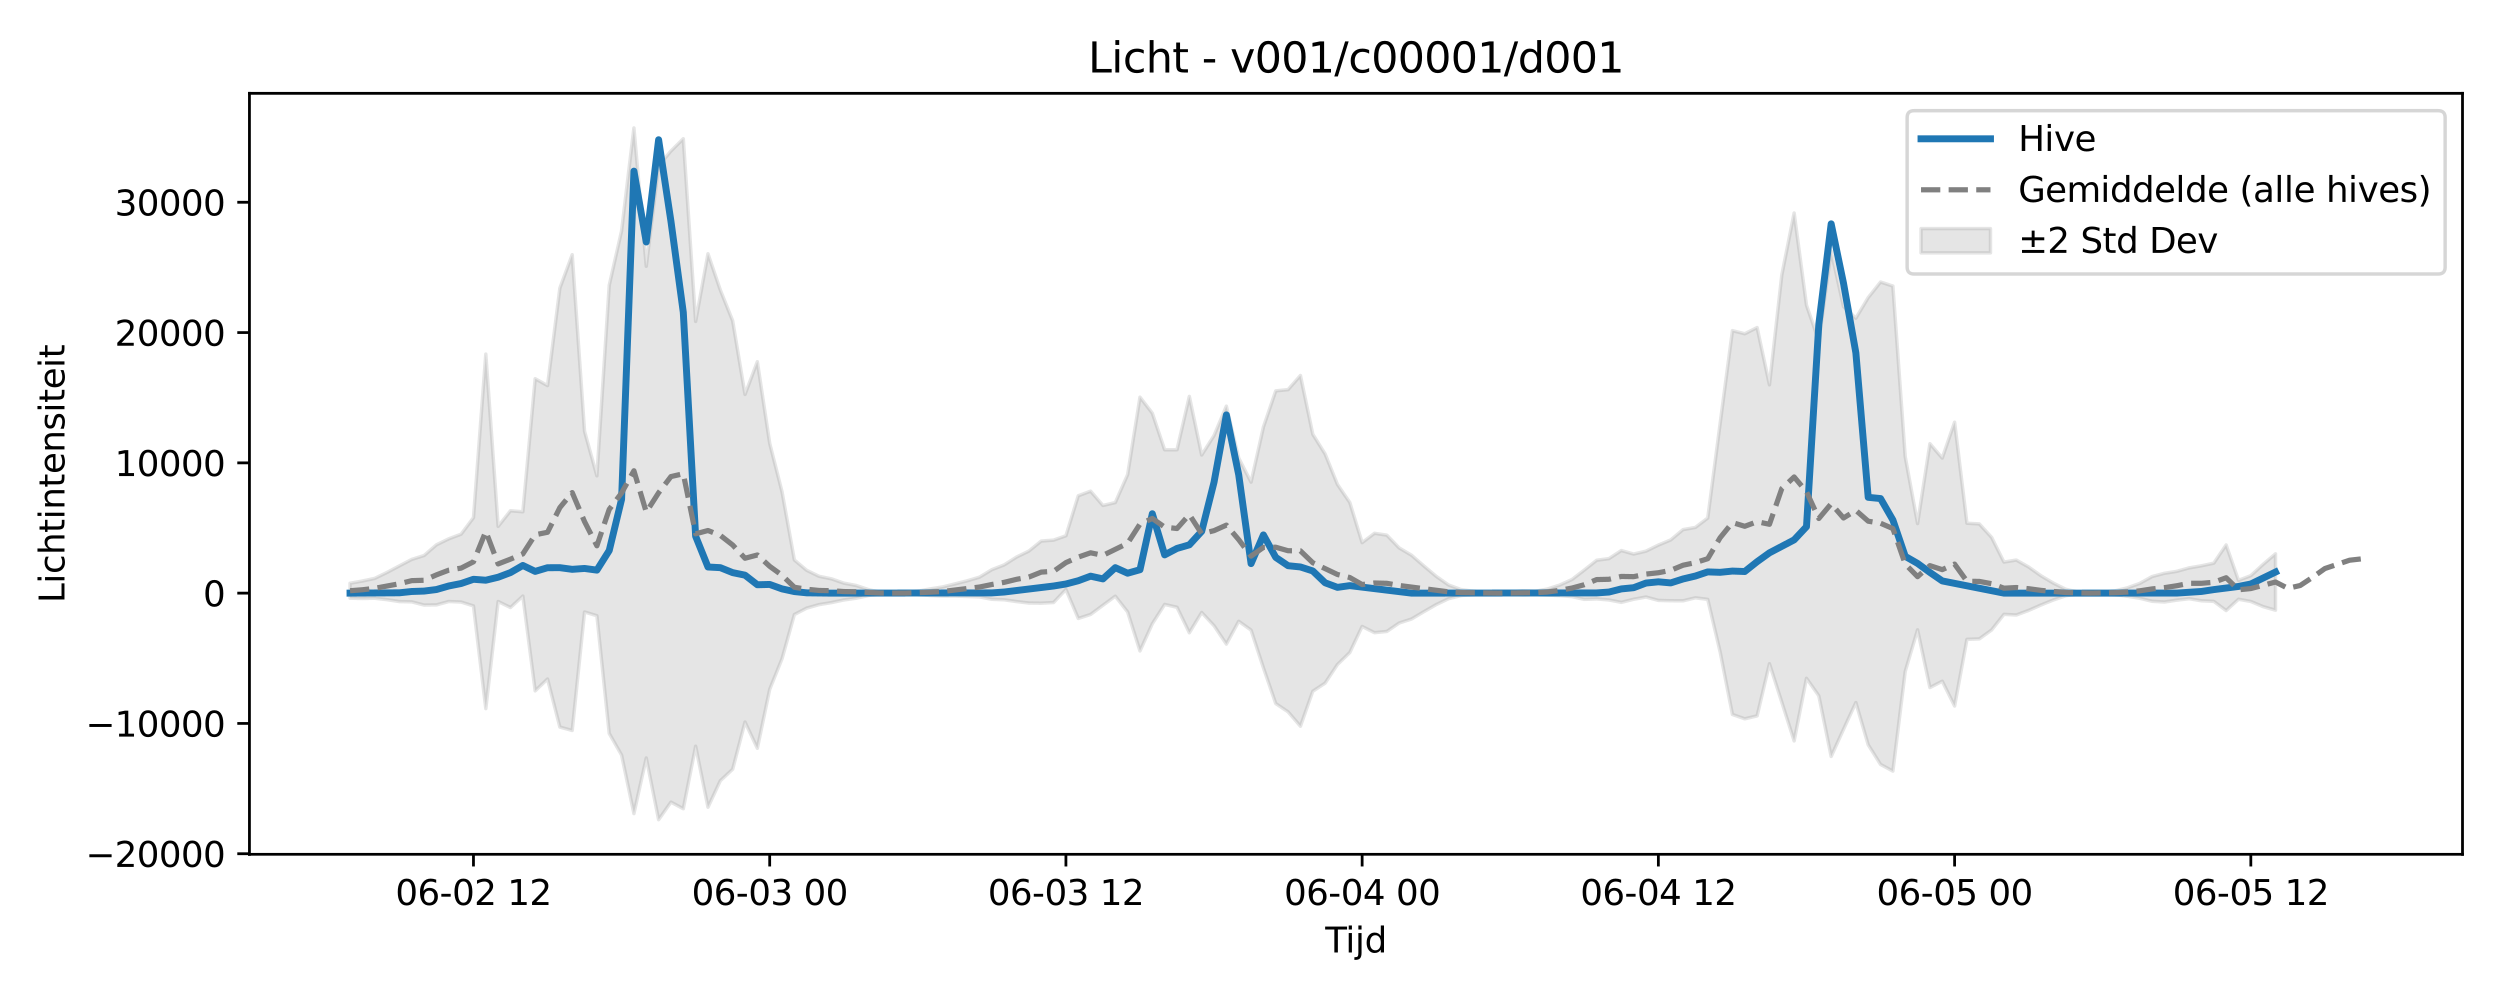<?xml version="1.0" encoding="utf-8" standalone="no"?>
<!DOCTYPE svg PUBLIC "-//W3C//DTD SVG 1.1//EN"
  "http://www.w3.org/Graphics/SVG/1.1/DTD/svg11.dtd">
<svg xmlns:xlink="http://www.w3.org/1999/xlink" width="720pt" height="288pt" viewBox="0 0 720 288" xmlns="http://www.w3.org/2000/svg" version="1.1">
 <defs>
  <style type="text/css">*{stroke-linejoin: round; stroke-linecap: butt}</style>
 </defs>
 <g id="figure_1">
  <g id="patch_1">
   <path d="M 0 288 
L 720 288 
L 720 0 
L 0 0 
z
" style="fill: #ffffff"/>
  </g>
  <g id="axes_1">
   <g id="patch_2">
    <path d="M 71.84 246.04 
L 709.2 246.04 
L 709.2 26.88 
L 71.84 26.88 
z
" style="fill: #ffffff"/>
   </g>
   <g id="FillBetweenPolyCollection_1">
    <defs>
     <path id="mcb99c2d235" d="M 100.811 -120.028 
L 100.811 -115.718 
L 104.366 -115.632 
L 107.92 -115.706 
L 111.475 -115.296 
L 115.03 -114.743 
L 118.584 -114.662 
L 122.139 -113.744 
L 125.694 -113.79 
L 129.249 -114.767 
L 132.803 -114.609 
L 136.358 -113.494 
L 139.913 -83.909 
L 143.467 -114.769 
L 147.022 -113.027 
L 150.577 -116.335 
L 154.132 -89.032 
L 157.686 -92.454 
L 161.241 -78.601 
L 164.796 -77.619 
L 168.35 -111.748 
L 171.905 -110.667 
L 175.46 -76.762 
L 179.015 -70.55 
L 182.569 -53.676 
L 186.124 -69.714 
L 189.679 -51.922 
L 193.233 -56.99 
L 196.788 -55.078 
L 200.343 -73.093 
L 203.898 -55.512 
L 207.452 -63.145 
L 211.007 -66.466 
L 214.562 -80.051 
L 218.116 -72.497 
L 221.671 -89.466 
L 225.226 -98.288 
L 228.781 -111.013 
L 232.335 -112.862 
L 235.89 -113.867 
L 239.445 -114.45 
L 242.999 -115.207 
L 246.554 -115.715 
L 250.109 -116.474 
L 253.664 -117.042 
L 257.218 -117.163 
L 260.773 -117.105 
L 264.328 -116.818 
L 267.882 -116.49 
L 271.437 -116.327 
L 274.992 -116.335 
L 278.547 -116.211 
L 282.101 -116.088 
L 285.656 -115.4 
L 289.211 -115.257 
L 292.765 -114.748 
L 296.32 -114.319 
L 299.875 -114.281 
L 303.43 -114.474 
L 306.984 -118.237 
L 310.539 -109.886 
L 314.094 -111.037 
L 317.648 -113.679 
L 321.203 -116.298 
L 324.758 -111.75 
L 328.313 -100.527 
L 331.867 -108.36 
L 335.422 -113.921 
L 338.977 -113.104 
L 342.531 -105.76 
L 346.086 -111.607 
L 349.641 -107.795 
L 353.196 -102.504 
L 356.75 -109.07 
L 360.305 -106.534 
L 363.86 -95.682 
L 367.414 -85.376 
L 370.969 -82.984 
L 374.524 -78.845 
L 378.079 -88.91 
L 381.633 -91.259 
L 385.188 -96.615 
L 388.743 -100.073 
L 392.297 -107.582 
L 395.852 -105.783 
L 399.407 -106.138 
L 402.961 -108.569 
L 406.516 -109.725 
L 410.071 -111.83 
L 413.626 -113.874 
L 417.18 -115.571 
L 420.735 -116.465 
L 424.29 -116.805 
L 427.844 -117.115 
L 431.399 -117.161 
L 434.954 -117.074 
L 438.509 -116.767 
L 442.063 -116.905 
L 445.618 -116.623 
L 449.173 -116.463 
L 452.727 -116.177 
L 456.282 -115.379 
L 459.837 -115.512 
L 463.392 -115.205 
L 466.946 -114.518 
L 470.501 -115.41 
L 474.056 -116.057 
L 477.61 -115.081 
L 481.165 -114.985 
L 484.72 -114.963 
L 488.275 -115.829 
L 491.829 -115.377 
L 495.384 -100.327 
L 498.939 -82.23 
L 502.493 -80.98 
L 506.048 -81.825 
L 509.603 -96.85 
L 513.158 -85.774 
L 516.712 -74.615 
L 520.267 -92.652 
L 523.822 -87.605 
L 527.376 -70.134 
L 530.931 -77.954 
L 534.486 -85.665 
L 538.041 -73.503 
L 541.595 -67.842 
L 545.15 -65.921 
L 548.705 -94.642 
L 552.259 -106.621 
L 555.814 -89.974 
L 559.369 -91.808 
L 562.924 -84.665 
L 566.478 -103.871 
L 570.033 -103.995 
L 573.588 -106.563 
L 577.142 -111.069 
L 580.697 -110.878 
L 584.252 -112.201 
L 587.807 -113.764 
L 591.361 -115.203 
L 594.916 -116.409 
L 598.471 -116.976 
L 602.025 -117.151 
L 605.58 -117.071 
L 609.135 -116.77 
L 612.69 -116.274 
L 616.244 -115.706 
L 619.799 -114.829 
L 623.354 -114.622 
L 626.908 -115.156 
L 630.463 -115.571 
L 634.018 -114.973 
L 637.573 -114.806 
L 641.127 -112.155 
L 644.682 -115.418 
L 648.237 -114.773 
L 651.791 -113.29 
L 655.346 -112.258 
L 655.346 -128.502 
L 655.346 -128.502 
L 651.791 -125.479 
L 648.237 -122.211 
L 644.682 -120.857 
L 641.127 -131.063 
L 637.573 -125.812 
L 634.018 -125.049 
L 630.463 -124.448 
L 626.908 -123.456 
L 623.354 -122.889 
L 619.799 -121.953 
L 616.244 -119.979 
L 612.69 -118.708 
L 609.135 -117.842 
L 605.58 -117.336 
L 602.025 -117.221 
L 598.471 -117.469 
L 594.916 -118.3 
L 591.361 -120.069 
L 587.807 -122.179 
L 584.252 -124.703 
L 580.697 -126.704 
L 577.142 -126.13 
L 573.588 -133.233 
L 570.033 -137.119 
L 566.478 -137.308 
L 562.924 -166.411 
L 559.369 -156.079 
L 555.814 -160.22 
L 552.259 -137.216 
L 548.705 -156.473 
L 545.15 -205.616 
L 541.595 -206.775 
L 538.041 -202.292 
L 534.486 -196.359 
L 530.931 -199.687 
L 527.376 -215.705 
L 523.822 -189.741 
L 520.267 -200.106 
L 516.712 -226.659 
L 513.158 -208.8 
L 509.603 -177.165 
L 506.048 -193.667 
L 502.493 -191.878 
L 498.939 -192.775 
L 495.384 -165.908 
L 491.829 -138.811 
L 488.275 -136.105 
L 484.72 -135.473 
L 481.165 -132.502 
L 477.61 -131.019 
L 474.056 -129.277 
L 470.501 -128.434 
L 466.946 -129.452 
L 463.392 -127.124 
L 459.837 -126.65 
L 456.282 -123.829 
L 452.727 -121.099 
L 449.173 -119.496 
L 445.618 -118.355 
L 442.063 -117.7 
L 438.509 -117.825 
L 434.954 -117.336 
L 431.399 -117.202 
L 427.844 -117.266 
L 424.29 -117.72 
L 420.735 -118.218 
L 417.18 -119.528 
L 413.626 -122.017 
L 410.071 -125.013 
L 406.516 -128.1 
L 402.961 -130.198 
L 399.407 -133.877 
L 395.852 -134.414 
L 392.297 -131.716 
L 388.743 -143.279 
L 385.188 -148.481 
L 381.633 -157.255 
L 378.079 -162.953 
L 374.524 -179.86 
L 370.969 -175.789 
L 367.414 -175.428 
L 363.86 -165.001 
L 360.305 -149.139 
L 356.75 -156.084 
L 353.196 -171.027 
L 349.641 -162.557 
L 346.086 -156.951 
L 342.531 -173.842 
L 338.977 -158.469 
L 335.422 -158.448 
L 331.867 -169.01 
L 328.313 -173.617 
L 324.758 -151.319 
L 321.203 -143.264 
L 317.648 -142.425 
L 314.094 -146.547 
L 310.539 -145.221 
L 306.984 -133.698 
L 303.43 -132.447 
L 299.875 -132.18 
L 296.32 -129.299 
L 292.765 -127.566 
L 289.211 -125.317 
L 285.656 -123.938 
L 282.101 -121.782 
L 278.547 -120.725 
L 274.992 -119.825 
L 271.437 -118.956 
L 267.882 -118.391 
L 264.328 -117.731 
L 260.773 -117.281 
L 257.218 -117.197 
L 253.664 -117.373 
L 250.109 -118.205 
L 246.554 -119.386 
L 242.999 -120.063 
L 239.445 -121.301 
L 235.89 -122.028 
L 232.335 -123.747 
L 228.781 -126.723 
L 225.226 -146.358 
L 221.671 -160.338 
L 218.116 -183.832 
L 214.562 -174.4 
L 211.007 -195.613 
L 207.452 -204.48 
L 203.898 -214.916 
L 200.343 -195.42 
L 196.788 -248.044 
L 193.233 -244.509 
L 189.679 -240.238 
L 186.124 -211.309 
L 182.569 -251.158 
L 179.015 -221.505 
L 175.46 -205.843 
L 171.905 -150.961 
L 168.35 -163.799 
L 164.796 -214.655 
L 161.241 -205.022 
L 157.686 -176.954 
L 154.132 -178.935 
L 150.577 -140.609 
L 147.022 -140.908 
L 143.467 -136.405 
L 139.913 -186.025 
L 136.358 -138.908 
L 132.803 -134.164 
L 129.249 -132.825 
L 125.694 -131.094 
L 122.139 -128.018 
L 118.584 -126.888 
L 115.03 -125.036 
L 111.475 -123.146 
L 107.92 -121.424 
L 104.366 -120.665 
L 100.811 -120.028 
z
" style="stroke: #808080; stroke-opacity: 0.2"/>
    </defs>
    <g clip-path="url(#p11e1d7ed07)">
     <use xlink:href="#mcb99c2d235" x="0" y="288" style="fill: #808080; fill-opacity: 0.2; stroke: #808080; stroke-opacity: 0.2"/>
    </g>
   </g>
   <g id="matplotlib.axis_1">
    <g id="xtick_1">
     <g id="line2d_1">
      <defs>
       <path id="mf65d9c5425" d="M 0 0 
L 0 3.5 
" style="stroke: #000000; stroke-width: 0.8"/>
      </defs>
      <g>
       <use xlink:href="#mf65d9c5425" x="136.358" y="246.04" style="stroke: #000000; stroke-width: 0.8"/>
      </g>
     </g>
     <g id="text_1">
      <!-- 06-02 12 -->
      <g transform="translate(113.878 260.638) scale(0.1 -0.1)">
       <defs>
        <path id="DejaVuSans-30" d="M 2034 4250 
Q 1547 4250 1301 3770 
Q 1056 3291 1056 2328 
Q 1056 1369 1301 889 
Q 1547 409 2034 409 
Q 2525 409 2770 889 
Q 3016 1369 3016 2328 
Q 3016 3291 2770 3770 
Q 2525 4250 2034 4250 
z
M 2034 4750 
Q 2819 4750 3233 4129 
Q 3647 3509 3647 2328 
Q 3647 1150 3233 529 
Q 2819 -91 2034 -91 
Q 1250 -91 836 529 
Q 422 1150 422 2328 
Q 422 3509 836 4129 
Q 1250 4750 2034 4750 
z
" transform="scale(0.016)"/>
        <path id="DejaVuSans-36" d="M 2113 2584 
Q 1688 2584 1439 2293 
Q 1191 2003 1191 1497 
Q 1191 994 1439 701 
Q 1688 409 2113 409 
Q 2538 409 2786 701 
Q 3034 994 3034 1497 
Q 3034 2003 2786 2293 
Q 2538 2584 2113 2584 
z
M 3366 4563 
L 3366 3988 
Q 3128 4100 2886 4159 
Q 2644 4219 2406 4219 
Q 1781 4219 1451 3797 
Q 1122 3375 1075 2522 
Q 1259 2794 1537 2939 
Q 1816 3084 2150 3084 
Q 2853 3084 3261 2657 
Q 3669 2231 3669 1497 
Q 3669 778 3244 343 
Q 2819 -91 2113 -91 
Q 1303 -91 875 529 
Q 447 1150 447 2328 
Q 447 3434 972 4092 
Q 1497 4750 2381 4750 
Q 2619 4750 2861 4703 
Q 3103 4656 3366 4563 
z
" transform="scale(0.016)"/>
        <path id="DejaVuSans-2d" d="M 313 2009 
L 1997 2009 
L 1997 1497 
L 313 1497 
L 313 2009 
z
" transform="scale(0.016)"/>
        <path id="DejaVuSans-32" d="M 1228 531 
L 3431 531 
L 3431 0 
L 469 0 
L 469 531 
Q 828 903 1448 1529 
Q 2069 2156 2228 2338 
Q 2531 2678 2651 2914 
Q 2772 3150 2772 3378 
Q 2772 3750 2511 3984 
Q 2250 4219 1831 4219 
Q 1534 4219 1204 4116 
Q 875 4013 500 3803 
L 500 4441 
Q 881 4594 1212 4672 
Q 1544 4750 1819 4750 
Q 2544 4750 2975 4387 
Q 3406 4025 3406 3419 
Q 3406 3131 3298 2873 
Q 3191 2616 2906 2266 
Q 2828 2175 2409 1742 
Q 1991 1309 1228 531 
z
" transform="scale(0.016)"/>
        <path id="DejaVuSans-20" transform="scale(0.016)"/>
        <path id="DejaVuSans-31" d="M 794 531 
L 1825 531 
L 1825 4091 
L 703 3866 
L 703 4441 
L 1819 4666 
L 2450 4666 
L 2450 531 
L 3481 531 
L 3481 0 
L 794 0 
L 794 531 
z
" transform="scale(0.016)"/>
       </defs>
       <use xlink:href="#DejaVuSans-30"/>
       <use xlink:href="#DejaVuSans-36" transform="translate(63.623 0)"/>
       <use xlink:href="#DejaVuSans-2d" transform="translate(127.246 0)"/>
       <use xlink:href="#DejaVuSans-30" transform="translate(163.33 0)"/>
       <use xlink:href="#DejaVuSans-32" transform="translate(226.953 0)"/>
       <use xlink:href="#DejaVuSans-20" transform="translate(290.576 0)"/>
       <use xlink:href="#DejaVuSans-31" transform="translate(322.363 0)"/>
       <use xlink:href="#DejaVuSans-32" transform="translate(385.986 0)"/>
      </g>
     </g>
    </g>
    <g id="xtick_2">
     <g id="line2d_2">
      <g>
       <use xlink:href="#mf65d9c5425" x="221.671" y="246.04" style="stroke: #000000; stroke-width: 0.8"/>
      </g>
     </g>
     <g id="text_2">
      <!-- 06-03 00 -->
      <g transform="translate(199.191 260.638) scale(0.1 -0.1)">
       <defs>
        <path id="DejaVuSans-33" d="M 2597 2516 
Q 3050 2419 3304 2112 
Q 3559 1806 3559 1356 
Q 3559 666 3084 287 
Q 2609 -91 1734 -91 
Q 1441 -91 1130 -33 
Q 819 25 488 141 
L 488 750 
Q 750 597 1062 519 
Q 1375 441 1716 441 
Q 2309 441 2620 675 
Q 2931 909 2931 1356 
Q 2931 1769 2642 2001 
Q 2353 2234 1838 2234 
L 1294 2234 
L 1294 2753 
L 1863 2753 
Q 2328 2753 2575 2939 
Q 2822 3125 2822 3475 
Q 2822 3834 2567 4026 
Q 2313 4219 1838 4219 
Q 1578 4219 1281 4162 
Q 984 4106 628 3988 
L 628 4550 
Q 988 4650 1302 4700 
Q 1616 4750 1894 4750 
Q 2613 4750 3031 4423 
Q 3450 4097 3450 3541 
Q 3450 3153 3228 2886 
Q 3006 2619 2597 2516 
z
" transform="scale(0.016)"/>
       </defs>
       <use xlink:href="#DejaVuSans-30"/>
       <use xlink:href="#DejaVuSans-36" transform="translate(63.623 0)"/>
       <use xlink:href="#DejaVuSans-2d" transform="translate(127.246 0)"/>
       <use xlink:href="#DejaVuSans-30" transform="translate(163.33 0)"/>
       <use xlink:href="#DejaVuSans-33" transform="translate(226.953 0)"/>
       <use xlink:href="#DejaVuSans-20" transform="translate(290.576 0)"/>
       <use xlink:href="#DejaVuSans-30" transform="translate(322.363 0)"/>
       <use xlink:href="#DejaVuSans-30" transform="translate(385.986 0)"/>
      </g>
     </g>
    </g>
    <g id="xtick_3">
     <g id="line2d_3">
      <g>
       <use xlink:href="#mf65d9c5425" x="306.984" y="246.04" style="stroke: #000000; stroke-width: 0.8"/>
      </g>
     </g>
     <g id="text_3">
      <!-- 06-03 12 -->
      <g transform="translate(284.504 260.638) scale(0.1 -0.1)">
       <use xlink:href="#DejaVuSans-30"/>
       <use xlink:href="#DejaVuSans-36" transform="translate(63.623 0)"/>
       <use xlink:href="#DejaVuSans-2d" transform="translate(127.246 0)"/>
       <use xlink:href="#DejaVuSans-30" transform="translate(163.33 0)"/>
       <use xlink:href="#DejaVuSans-33" transform="translate(226.953 0)"/>
       <use xlink:href="#DejaVuSans-20" transform="translate(290.576 0)"/>
       <use xlink:href="#DejaVuSans-31" transform="translate(322.363 0)"/>
       <use xlink:href="#DejaVuSans-32" transform="translate(385.986 0)"/>
      </g>
     </g>
    </g>
    <g id="xtick_4">
     <g id="line2d_4">
      <g>
       <use xlink:href="#mf65d9c5425" x="392.297" y="246.04" style="stroke: #000000; stroke-width: 0.8"/>
      </g>
     </g>
     <g id="text_4">
      <!-- 06-04 00 -->
      <g transform="translate(369.817 260.638) scale(0.1 -0.1)">
       <defs>
        <path id="DejaVuSans-34" d="M 2419 4116 
L 825 1625 
L 2419 1625 
L 2419 4116 
z
M 2253 4666 
L 3047 4666 
L 3047 1625 
L 3713 1625 
L 3713 1100 
L 3047 1100 
L 3047 0 
L 2419 0 
L 2419 1100 
L 313 1100 
L 313 1709 
L 2253 4666 
z
" transform="scale(0.016)"/>
       </defs>
       <use xlink:href="#DejaVuSans-30"/>
       <use xlink:href="#DejaVuSans-36" transform="translate(63.623 0)"/>
       <use xlink:href="#DejaVuSans-2d" transform="translate(127.246 0)"/>
       <use xlink:href="#DejaVuSans-30" transform="translate(163.33 0)"/>
       <use xlink:href="#DejaVuSans-34" transform="translate(226.953 0)"/>
       <use xlink:href="#DejaVuSans-20" transform="translate(290.576 0)"/>
       <use xlink:href="#DejaVuSans-30" transform="translate(322.363 0)"/>
       <use xlink:href="#DejaVuSans-30" transform="translate(385.986 0)"/>
      </g>
     </g>
    </g>
    <g id="xtick_5">
     <g id="line2d_5">
      <g>
       <use xlink:href="#mf65d9c5425" x="477.61" y="246.04" style="stroke: #000000; stroke-width: 0.8"/>
      </g>
     </g>
     <g id="text_5">
      <!-- 06-04 12 -->
      <g transform="translate(455.13 260.638) scale(0.1 -0.1)">
       <use xlink:href="#DejaVuSans-30"/>
       <use xlink:href="#DejaVuSans-36" transform="translate(63.623 0)"/>
       <use xlink:href="#DejaVuSans-2d" transform="translate(127.246 0)"/>
       <use xlink:href="#DejaVuSans-30" transform="translate(163.33 0)"/>
       <use xlink:href="#DejaVuSans-34" transform="translate(226.953 0)"/>
       <use xlink:href="#DejaVuSans-20" transform="translate(290.576 0)"/>
       <use xlink:href="#DejaVuSans-31" transform="translate(322.363 0)"/>
       <use xlink:href="#DejaVuSans-32" transform="translate(385.986 0)"/>
      </g>
     </g>
    </g>
    <g id="xtick_6">
     <g id="line2d_6">
      <g>
       <use xlink:href="#mf65d9c5425" x="562.924" y="246.04" style="stroke: #000000; stroke-width: 0.8"/>
      </g>
     </g>
     <g id="text_6">
      <!-- 06-05 00 -->
      <g transform="translate(540.443 260.638) scale(0.1 -0.1)">
       <defs>
        <path id="DejaVuSans-35" d="M 691 4666 
L 3169 4666 
L 3169 4134 
L 1269 4134 
L 1269 2991 
Q 1406 3038 1543 3061 
Q 1681 3084 1819 3084 
Q 2600 3084 3056 2656 
Q 3513 2228 3513 1497 
Q 3513 744 3044 326 
Q 2575 -91 1722 -91 
Q 1428 -91 1123 -41 
Q 819 9 494 109 
L 494 744 
Q 775 591 1075 516 
Q 1375 441 1709 441 
Q 2250 441 2565 725 
Q 2881 1009 2881 1497 
Q 2881 1984 2565 2268 
Q 2250 2553 1709 2553 
Q 1456 2553 1204 2497 
Q 953 2441 691 2322 
L 691 4666 
z
" transform="scale(0.016)"/>
       </defs>
       <use xlink:href="#DejaVuSans-30"/>
       <use xlink:href="#DejaVuSans-36" transform="translate(63.623 0)"/>
       <use xlink:href="#DejaVuSans-2d" transform="translate(127.246 0)"/>
       <use xlink:href="#DejaVuSans-30" transform="translate(163.33 0)"/>
       <use xlink:href="#DejaVuSans-35" transform="translate(226.953 0)"/>
       <use xlink:href="#DejaVuSans-20" transform="translate(290.576 0)"/>
       <use xlink:href="#DejaVuSans-30" transform="translate(322.363 0)"/>
       <use xlink:href="#DejaVuSans-30" transform="translate(385.986 0)"/>
      </g>
     </g>
    </g>
    <g id="xtick_7">
     <g id="line2d_7">
      <g>
       <use xlink:href="#mf65d9c5425" x="648.237" y="246.04" style="stroke: #000000; stroke-width: 0.8"/>
      </g>
     </g>
     <g id="text_7">
      <!-- 06-05 12 -->
      <g transform="translate(625.756 260.638) scale(0.1 -0.1)">
       <use xlink:href="#DejaVuSans-30"/>
       <use xlink:href="#DejaVuSans-36" transform="translate(63.623 0)"/>
       <use xlink:href="#DejaVuSans-2d" transform="translate(127.246 0)"/>
       <use xlink:href="#DejaVuSans-30" transform="translate(163.33 0)"/>
       <use xlink:href="#DejaVuSans-35" transform="translate(226.953 0)"/>
       <use xlink:href="#DejaVuSans-20" transform="translate(290.576 0)"/>
       <use xlink:href="#DejaVuSans-31" transform="translate(322.363 0)"/>
       <use xlink:href="#DejaVuSans-32" transform="translate(385.986 0)"/>
      </g>
     </g>
    </g>
    <g id="text_8">
     <!-- Tijd -->
     <g transform="translate(381.67 274.317) scale(0.1 -0.1)">
      <defs>
       <path id="DejaVuSans-54" d="M -19 4666 
L 3928 4666 
L 3928 4134 
L 2272 4134 
L 2272 0 
L 1638 0 
L 1638 4134 
L -19 4134 
L -19 4666 
z
" transform="scale(0.016)"/>
       <path id="DejaVuSans-69" d="M 603 3500 
L 1178 3500 
L 1178 0 
L 603 0 
L 603 3500 
z
M 603 4863 
L 1178 4863 
L 1178 4134 
L 603 4134 
L 603 4863 
z
" transform="scale(0.016)"/>
       <path id="DejaVuSans-6a" d="M 603 3500 
L 1178 3500 
L 1178 -63 
Q 1178 -731 923 -1031 
Q 669 -1331 103 -1331 
L -116 -1331 
L -116 -844 
L 38 -844 
Q 366 -844 484 -692 
Q 603 -541 603 -63 
L 603 3500 
z
M 603 4863 
L 1178 4863 
L 1178 4134 
L 603 4134 
L 603 4863 
z
" transform="scale(0.016)"/>
       <path id="DejaVuSans-64" d="M 2906 2969 
L 2906 4863 
L 3481 4863 
L 3481 0 
L 2906 0 
L 2906 525 
Q 2725 213 2448 61 
Q 2172 -91 1784 -91 
Q 1150 -91 751 415 
Q 353 922 353 1747 
Q 353 2572 751 3078 
Q 1150 3584 1784 3584 
Q 2172 3584 2448 3432 
Q 2725 3281 2906 2969 
z
M 947 1747 
Q 947 1113 1208 752 
Q 1469 391 1925 391 
Q 2381 391 2643 752 
Q 2906 1113 2906 1747 
Q 2906 2381 2643 2742 
Q 2381 3103 1925 3103 
Q 1469 3103 1208 2742 
Q 947 2381 947 1747 
z
" transform="scale(0.016)"/>
      </defs>
      <use xlink:href="#DejaVuSans-54"/>
      <use xlink:href="#DejaVuSans-69" transform="translate(57.959 0)"/>
      <use xlink:href="#DejaVuSans-6a" transform="translate(85.742 0)"/>
      <use xlink:href="#DejaVuSans-64" transform="translate(113.525 0)"/>
     </g>
    </g>
   </g>
   <g id="matplotlib.axis_2">
    <g id="ytick_1">
     <g id="line2d_8">
      <defs>
       <path id="m6afc19d6fc" d="M 0 0 
L -3.5 0 
" style="stroke: #000000; stroke-width: 0.8"/>
      </defs>
      <g>
       <use xlink:href="#m6afc19d6fc" x="71.84" y="245.87" style="stroke: #000000; stroke-width: 0.8"/>
      </g>
     </g>
     <g id="text_9">
      <!-- −20000 -->
      <g transform="translate(24.648 249.669) scale(0.1 -0.1)">
       <defs>
        <path id="DejaVuSans-2212" d="M 678 2272 
L 4684 2272 
L 4684 1741 
L 678 1741 
L 678 2272 
z
" transform="scale(0.016)"/>
       </defs>
       <use xlink:href="#DejaVuSans-2212"/>
       <use xlink:href="#DejaVuSans-32" transform="translate(83.789 0)"/>
       <use xlink:href="#DejaVuSans-30" transform="translate(147.412 0)"/>
       <use xlink:href="#DejaVuSans-30" transform="translate(211.035 0)"/>
       <use xlink:href="#DejaVuSans-30" transform="translate(274.658 0)"/>
       <use xlink:href="#DejaVuSans-30" transform="translate(338.281 0)"/>
      </g>
     </g>
    </g>
    <g id="ytick_2">
     <g id="line2d_9">
      <g>
       <use xlink:href="#m6afc19d6fc" x="71.84" y="208.347" style="stroke: #000000; stroke-width: 0.8"/>
      </g>
     </g>
     <g id="text_10">
      <!-- −10000 -->
      <g transform="translate(24.648 212.146) scale(0.1 -0.1)">
       <use xlink:href="#DejaVuSans-2212"/>
       <use xlink:href="#DejaVuSans-31" transform="translate(83.789 0)"/>
       <use xlink:href="#DejaVuSans-30" transform="translate(147.412 0)"/>
       <use xlink:href="#DejaVuSans-30" transform="translate(211.035 0)"/>
       <use xlink:href="#DejaVuSans-30" transform="translate(274.658 0)"/>
       <use xlink:href="#DejaVuSans-30" transform="translate(338.281 0)"/>
      </g>
     </g>
    </g>
    <g id="ytick_3">
     <g id="line2d_10">
      <g>
       <use xlink:href="#m6afc19d6fc" x="71.84" y="170.824" style="stroke: #000000; stroke-width: 0.8"/>
      </g>
     </g>
     <g id="text_11">
      <!-- 0 -->
      <g transform="translate(58.477 174.623) scale(0.1 -0.1)">
       <use xlink:href="#DejaVuSans-30"/>
      </g>
     </g>
    </g>
    <g id="ytick_4">
     <g id="line2d_11">
      <g>
       <use xlink:href="#m6afc19d6fc" x="71.84" y="133.301" style="stroke: #000000; stroke-width: 0.8"/>
      </g>
     </g>
     <g id="text_12">
      <!-- 10000 -->
      <g transform="translate(33.028 137.1) scale(0.1 -0.1)">
       <use xlink:href="#DejaVuSans-31"/>
       <use xlink:href="#DejaVuSans-30" transform="translate(63.623 0)"/>
       <use xlink:href="#DejaVuSans-30" transform="translate(127.246 0)"/>
       <use xlink:href="#DejaVuSans-30" transform="translate(190.869 0)"/>
       <use xlink:href="#DejaVuSans-30" transform="translate(254.492 0)"/>
      </g>
     </g>
    </g>
    <g id="ytick_5">
     <g id="line2d_12">
      <g>
       <use xlink:href="#m6afc19d6fc" x="71.84" y="95.778" style="stroke: #000000; stroke-width: 0.8"/>
      </g>
     </g>
     <g id="text_13">
      <!-- 20000 -->
      <g transform="translate(33.028 99.577) scale(0.1 -0.1)">
       <use xlink:href="#DejaVuSans-32"/>
       <use xlink:href="#DejaVuSans-30" transform="translate(63.623 0)"/>
       <use xlink:href="#DejaVuSans-30" transform="translate(127.246 0)"/>
       <use xlink:href="#DejaVuSans-30" transform="translate(190.869 0)"/>
       <use xlink:href="#DejaVuSans-30" transform="translate(254.492 0)"/>
      </g>
     </g>
    </g>
    <g id="ytick_6">
     <g id="line2d_13">
      <g>
       <use xlink:href="#m6afc19d6fc" x="71.84" y="58.254" style="stroke: #000000; stroke-width: 0.8"/>
      </g>
     </g>
     <g id="text_14">
      <!-- 30000 -->
      <g transform="translate(33.028 62.054) scale(0.1 -0.1)">
       <use xlink:href="#DejaVuSans-33"/>
       <use xlink:href="#DejaVuSans-30" transform="translate(63.623 0)"/>
       <use xlink:href="#DejaVuSans-30" transform="translate(127.246 0)"/>
       <use xlink:href="#DejaVuSans-30" transform="translate(190.869 0)"/>
       <use xlink:href="#DejaVuSans-30" transform="translate(254.492 0)"/>
      </g>
     </g>
    </g>
    <g id="text_15">
     <!-- Lichtintensiteit -->
     <g transform="translate(18.568 173.656) rotate(-90) scale(0.1 -0.1)">
      <defs>
       <path id="DejaVuSans-4c" d="M 628 4666 
L 1259 4666 
L 1259 531 
L 3531 531 
L 3531 0 
L 628 0 
L 628 4666 
z
" transform="scale(0.016)"/>
       <path id="DejaVuSans-63" d="M 3122 3366 
L 3122 2828 
Q 2878 2963 2633 3030 
Q 2388 3097 2138 3097 
Q 1578 3097 1268 2742 
Q 959 2388 959 1747 
Q 959 1106 1268 751 
Q 1578 397 2138 397 
Q 2388 397 2633 464 
Q 2878 531 3122 666 
L 3122 134 
Q 2881 22 2623 -34 
Q 2366 -91 2075 -91 
Q 1284 -91 818 406 
Q 353 903 353 1747 
Q 353 2603 823 3093 
Q 1294 3584 2113 3584 
Q 2378 3584 2631 3529 
Q 2884 3475 3122 3366 
z
" transform="scale(0.016)"/>
       <path id="DejaVuSans-68" d="M 3513 2113 
L 3513 0 
L 2938 0 
L 2938 2094 
Q 2938 2591 2744 2837 
Q 2550 3084 2163 3084 
Q 1697 3084 1428 2787 
Q 1159 2491 1159 1978 
L 1159 0 
L 581 0 
L 581 4863 
L 1159 4863 
L 1159 2956 
Q 1366 3272 1645 3428 
Q 1925 3584 2291 3584 
Q 2894 3584 3203 3211 
Q 3513 2838 3513 2113 
z
" transform="scale(0.016)"/>
       <path id="DejaVuSans-74" d="M 1172 4494 
L 1172 3500 
L 2356 3500 
L 2356 3053 
L 1172 3053 
L 1172 1153 
Q 1172 725 1289 603 
Q 1406 481 1766 481 
L 2356 481 
L 2356 0 
L 1766 0 
Q 1100 0 847 248 
Q 594 497 594 1153 
L 594 3053 
L 172 3053 
L 172 3500 
L 594 3500 
L 594 4494 
L 1172 4494 
z
" transform="scale(0.016)"/>
       <path id="DejaVuSans-6e" d="M 3513 2113 
L 3513 0 
L 2938 0 
L 2938 2094 
Q 2938 2591 2744 2837 
Q 2550 3084 2163 3084 
Q 1697 3084 1428 2787 
Q 1159 2491 1159 1978 
L 1159 0 
L 581 0 
L 581 3500 
L 1159 3500 
L 1159 2956 
Q 1366 3272 1645 3428 
Q 1925 3584 2291 3584 
Q 2894 3584 3203 3211 
Q 3513 2838 3513 2113 
z
" transform="scale(0.016)"/>
       <path id="DejaVuSans-65" d="M 3597 1894 
L 3597 1613 
L 953 1613 
Q 991 1019 1311 708 
Q 1631 397 2203 397 
Q 2534 397 2845 478 
Q 3156 559 3463 722 
L 3463 178 
Q 3153 47 2828 -22 
Q 2503 -91 2169 -91 
Q 1331 -91 842 396 
Q 353 884 353 1716 
Q 353 2575 817 3079 
Q 1281 3584 2069 3584 
Q 2775 3584 3186 3129 
Q 3597 2675 3597 1894 
z
M 3022 2063 
Q 3016 2534 2758 2815 
Q 2500 3097 2075 3097 
Q 1594 3097 1305 2825 
Q 1016 2553 972 2059 
L 3022 2063 
z
" transform="scale(0.016)"/>
       <path id="DejaVuSans-73" d="M 2834 3397 
L 2834 2853 
Q 2591 2978 2328 3040 
Q 2066 3103 1784 3103 
Q 1356 3103 1142 2972 
Q 928 2841 928 2578 
Q 928 2378 1081 2264 
Q 1234 2150 1697 2047 
L 1894 2003 
Q 2506 1872 2764 1633 
Q 3022 1394 3022 966 
Q 3022 478 2636 193 
Q 2250 -91 1575 -91 
Q 1294 -91 989 -36 
Q 684 19 347 128 
L 347 722 
Q 666 556 975 473 
Q 1284 391 1588 391 
Q 1994 391 2212 530 
Q 2431 669 2431 922 
Q 2431 1156 2273 1281 
Q 2116 1406 1581 1522 
L 1381 1569 
Q 847 1681 609 1914 
Q 372 2147 372 2553 
Q 372 3047 722 3315 
Q 1072 3584 1716 3584 
Q 2034 3584 2315 3537 
Q 2597 3491 2834 3397 
z
" transform="scale(0.016)"/>
      </defs>
      <use xlink:href="#DejaVuSans-4c"/>
      <use xlink:href="#DejaVuSans-69" transform="translate(55.713 0)"/>
      <use xlink:href="#DejaVuSans-63" transform="translate(83.496 0)"/>
      <use xlink:href="#DejaVuSans-68" transform="translate(138.477 0)"/>
      <use xlink:href="#DejaVuSans-74" transform="translate(201.855 0)"/>
      <use xlink:href="#DejaVuSans-69" transform="translate(241.064 0)"/>
      <use xlink:href="#DejaVuSans-6e" transform="translate(268.848 0)"/>
      <use xlink:href="#DejaVuSans-74" transform="translate(332.227 0)"/>
      <use xlink:href="#DejaVuSans-65" transform="translate(371.436 0)"/>
      <use xlink:href="#DejaVuSans-6e" transform="translate(432.959 0)"/>
      <use xlink:href="#DejaVuSans-73" transform="translate(496.338 0)"/>
      <use xlink:href="#DejaVuSans-69" transform="translate(548.438 0)"/>
      <use xlink:href="#DejaVuSans-74" transform="translate(576.221 0)"/>
      <use xlink:href="#DejaVuSans-65" transform="translate(615.43 0)"/>
      <use xlink:href="#DejaVuSans-69" transform="translate(676.953 0)"/>
      <use xlink:href="#DejaVuSans-74" transform="translate(704.736 0)"/>
     </g>
    </g>
   </g>
   <g id="line2d_14">
    <path d="M 100.811 170.824 
L 115.03 170.726 
L 118.584 170.35 
L 122.139 170.23 
L 125.694 169.786 
L 129.249 168.759 
L 132.803 168.054 
L 136.358 166.835 
L 139.913 167.1 
L 143.467 166.241 
L 147.022 164.899 
L 150.577 162.85 
L 154.132 164.562 
L 157.686 163.502 
L 161.241 163.489 
L 164.796 163.968 
L 168.35 163.715 
L 171.905 164.196 
L 175.46 158.547 
L 179.015 143.797 
L 182.569 49.293 
L 186.124 69.691 
L 189.679 40.25 
L 193.233 63.74 
L 196.788 89.972 
L 200.343 154.446 
L 203.898 163.296 
L 207.452 163.486 
L 211.007 164.917 
L 214.562 165.647 
L 218.116 168.41 
L 221.671 168.318 
L 225.226 169.6 
L 228.781 170.372 
L 232.335 170.737 
L 239.445 170.824 
L 285.656 170.754 
L 289.211 170.502 
L 303.43 168.773 
L 306.984 168.19 
L 310.539 167.255 
L 314.094 165.935 
L 317.648 166.723 
L 321.203 163.485 
L 324.758 165.082 
L 328.313 164.078 
L 331.867 147.96 
L 335.422 159.806 
L 338.977 157.943 
L 342.531 156.915 
L 346.086 153.027 
L 349.641 138.878 
L 353.196 119.499 
L 356.75 136.745 
L 360.305 162.32 
L 363.86 154.056 
L 367.414 160.524 
L 370.969 162.926 
L 374.524 163.285 
L 378.079 164.432 
L 381.633 167.841 
L 385.188 169.161 
L 388.743 168.66 
L 406.516 170.822 
L 459.837 170.76 
L 463.392 170.507 
L 466.946 169.606 
L 470.501 169.255 
L 474.056 167.916 
L 477.61 167.562 
L 481.165 167.878 
L 484.72 166.741 
L 488.275 165.896 
L 491.829 164.706 
L 495.384 164.83 
L 498.939 164.468 
L 502.493 164.597 
L 506.048 161.77 
L 509.603 159.214 
L 516.712 155.48 
L 520.267 151.685 
L 523.822 93.367 
L 527.376 64.468 
L 530.931 81.574 
L 534.486 101.604 
L 538.041 143.231 
L 541.595 143.586 
L 545.15 149.761 
L 548.705 160.223 
L 552.259 162.261 
L 555.814 164.859 
L 559.369 167.306 
L 577.142 170.821 
L 626.908 170.807 
L 634.018 170.341 
L 637.573 169.806 
L 644.682 168.901 
L 648.237 168.193 
L 655.346 164.748 
L 655.346 164.748 
" clip-path="url(#p11e1d7ed07)" style="fill: none; stroke: #1f77b4; stroke-width: 2; stroke-linecap: square"/>
   </g>
   <g id="line2d_15">
    <path d="M 100.811 170.127 
L 104.366 169.852 
L 107.92 169.435 
L 115.03 168.111 
L 118.584 167.225 
L 122.139 167.119 
L 125.694 165.558 
L 129.249 164.204 
L 132.803 163.613 
L 136.358 161.799 
L 139.913 153.033 
L 143.467 162.413 
L 147.022 161.032 
L 150.577 159.528 
L 154.132 154.016 
L 157.686 153.296 
L 161.241 146.188 
L 164.796 141.863 
L 168.35 150.226 
L 171.905 157.186 
L 175.46 146.697 
L 179.015 141.972 
L 182.569 135.583 
L 186.124 147.489 
L 189.679 141.92 
L 193.233 137.25 
L 196.788 136.439 
L 200.343 153.744 
L 203.898 152.786 
L 207.452 154.187 
L 211.007 156.961 
L 214.562 160.775 
L 218.116 159.836 
L 221.671 163.098 
L 225.226 165.677 
L 228.781 169.132 
L 232.335 169.696 
L 235.89 170.052 
L 239.445 170.125 
L 242.999 170.365 
L 246.554 170.449 
L 253.664 170.793 
L 260.773 170.807 
L 267.882 170.56 
L 271.437 170.359 
L 282.101 169.065 
L 285.656 168.331 
L 289.211 167.713 
L 292.765 166.843 
L 296.32 166.191 
L 299.875 164.769 
L 303.43 164.539 
L 306.984 162.032 
L 310.539 160.447 
L 314.094 159.208 
L 317.648 159.948 
L 324.758 156.466 
L 328.313 150.928 
L 331.867 149.315 
L 335.422 151.816 
L 338.977 152.213 
L 342.531 148.199 
L 346.086 153.721 
L 349.641 152.824 
L 353.196 151.234 
L 356.75 155.423 
L 360.305 160.164 
L 363.86 157.658 
L 367.414 157.598 
L 370.969 158.613 
L 374.524 158.648 
L 378.079 162.068 
L 385.188 165.452 
L 388.743 166.324 
L 392.297 168.351 
L 395.852 167.902 
L 399.407 167.993 
L 402.961 168.617 
L 417.18 170.45 
L 420.735 170.658 
L 431.399 170.819 
L 442.063 170.698 
L 445.618 170.511 
L 449.173 170.021 
L 452.727 169.362 
L 456.282 168.396 
L 459.837 166.919 
L 463.392 166.835 
L 466.946 166.015 
L 470.501 166.078 
L 474.056 165.333 
L 477.61 164.95 
L 481.165 164.257 
L 484.72 162.782 
L 488.275 162.033 
L 491.829 160.906 
L 495.384 154.882 
L 498.939 150.498 
L 502.493 151.571 
L 506.048 150.254 
L 509.603 150.993 
L 513.158 140.713 
L 516.712 137.363 
L 520.267 141.621 
L 523.822 149.327 
L 527.376 145.081 
L 530.931 149.18 
L 534.486 146.988 
L 538.041 150.103 
L 541.595 150.692 
L 545.15 152.232 
L 548.705 162.443 
L 552.259 166.082 
L 555.814 162.903 
L 559.369 164.056 
L 562.924 162.462 
L 566.478 167.411 
L 570.033 167.443 
L 573.588 168.102 
L 577.142 169.4 
L 580.697 169.209 
L 584.252 169.548 
L 587.807 170.029 
L 594.916 170.645 
L 602.025 170.814 
L 609.135 170.694 
L 612.69 170.509 
L 616.244 170.157 
L 619.799 169.609 
L 623.354 169.245 
L 626.908 168.694 
L 630.463 167.991 
L 634.018 167.989 
L 637.573 167.691 
L 641.127 166.391 
L 644.682 169.862 
L 648.237 169.508 
L 655.346 167.62 
L 658.901 169.437 
L 662.456 168.626 
L 666.01 166.274 
L 669.565 163.74 
L 676.674 161.343 
L 680.229 160.943 
L 680.229 160.943 
" clip-path="url(#p11e1d7ed07)" style="fill: none; stroke-dasharray: 5.55,2.4; stroke-dashoffset: 0; stroke: #808080; stroke-width: 1.5"/>
   </g>
   <g id="patch_3">
    <path d="M 71.84 246.04 
L 71.84 26.88 
" style="fill: none; stroke: #000000; stroke-width: 0.8; stroke-linejoin: miter; stroke-linecap: square"/>
   </g>
   <g id="patch_4">
    <path d="M 709.2 246.04 
L 709.2 26.88 
" style="fill: none; stroke: #000000; stroke-width: 0.8; stroke-linejoin: miter; stroke-linecap: square"/>
   </g>
   <g id="patch_5">
    <path d="M 71.84 246.04 
L 709.2 246.04 
" style="fill: none; stroke: #000000; stroke-width: 0.8; stroke-linejoin: miter; stroke-linecap: square"/>
   </g>
   <g id="patch_6">
    <path d="M 71.84 26.88 
L 709.2 26.88 
" style="fill: none; stroke: #000000; stroke-width: 0.8; stroke-linejoin: miter; stroke-linecap: square"/>
   </g>
   <g id="text_16">
    <!-- Licht - v001/c00001/d001 -->
    <g transform="translate(313.383 20.88) scale(0.12 -0.12)">
     <defs>
      <path id="DejaVuSans-76" d="M 191 3500 
L 800 3500 
L 1894 563 
L 2988 3500 
L 3597 3500 
L 2284 0 
L 1503 0 
L 191 3500 
z
" transform="scale(0.016)"/>
      <path id="DejaVuSans-2f" d="M 1625 4666 
L 2156 4666 
L 531 -594 
L 0 -594 
L 1625 4666 
z
" transform="scale(0.016)"/>
     </defs>
     <use xlink:href="#DejaVuSans-4c"/>
     <use xlink:href="#DejaVuSans-69" transform="translate(55.713 0)"/>
     <use xlink:href="#DejaVuSans-63" transform="translate(83.496 0)"/>
     <use xlink:href="#DejaVuSans-68" transform="translate(138.477 0)"/>
     <use xlink:href="#DejaVuSans-74" transform="translate(201.855 0)"/>
     <use xlink:href="#DejaVuSans-20" transform="translate(241.064 0)"/>
     <use xlink:href="#DejaVuSans-2d" transform="translate(272.852 0)"/>
     <use xlink:href="#DejaVuSans-20" transform="translate(308.936 0)"/>
     <use xlink:href="#DejaVuSans-76" transform="translate(340.723 0)"/>
     <use xlink:href="#DejaVuSans-30" transform="translate(399.902 0)"/>
     <use xlink:href="#DejaVuSans-30" transform="translate(463.525 0)"/>
     <use xlink:href="#DejaVuSans-31" transform="translate(527.148 0)"/>
     <use xlink:href="#DejaVuSans-2f" transform="translate(590.771 0)"/>
     <use xlink:href="#DejaVuSans-63" transform="translate(624.463 0)"/>
     <use xlink:href="#DejaVuSans-30" transform="translate(679.443 0)"/>
     <use xlink:href="#DejaVuSans-30" transform="translate(743.066 0)"/>
     <use xlink:href="#DejaVuSans-30" transform="translate(806.689 0)"/>
     <use xlink:href="#DejaVuSans-30" transform="translate(870.312 0)"/>
     <use xlink:href="#DejaVuSans-31" transform="translate(933.936 0)"/>
     <use xlink:href="#DejaVuSans-2f" transform="translate(997.559 0)"/>
     <use xlink:href="#DejaVuSans-64" transform="translate(1031.25 0)"/>
     <use xlink:href="#DejaVuSans-30" transform="translate(1094.727 0)"/>
     <use xlink:href="#DejaVuSans-30" transform="translate(1158.35 0)"/>
     <use xlink:href="#DejaVuSans-31" transform="translate(1221.973 0)"/>
    </g>
   </g>
   <g id="legend_1">
    <g id="patch_7">
     <path d="M 551.256 78.914 
L 702.2 78.914 
Q 704.2 78.914 704.2 76.914 
L 704.2 33.88 
Q 704.2 31.88 702.2 31.88 
L 551.256 31.88 
Q 549.256 31.88 549.256 33.88 
L 549.256 76.914 
Q 549.256 78.914 551.256 78.914 
z
" style="fill: #ffffff; opacity: 0.8; stroke: #cccccc; stroke-linejoin: miter"/>
    </g>
    <g id="line2d_16">
     <path d="M 553.256 39.978 
L 563.256 39.978 
L 573.256 39.978 
" style="fill: none; stroke: #1f77b4; stroke-width: 2; stroke-linecap: square"/>
    </g>
    <g id="text_17">
     <!-- Hive -->
     <g transform="translate(581.256 43.478) scale(0.1 -0.1)">
      <defs>
       <path id="DejaVuSans-48" d="M 628 4666 
L 1259 4666 
L 1259 2753 
L 3553 2753 
L 3553 4666 
L 4184 4666 
L 4184 0 
L 3553 0 
L 3553 2222 
L 1259 2222 
L 1259 0 
L 628 0 
L 628 4666 
z
" transform="scale(0.016)"/>
      </defs>
      <use xlink:href="#DejaVuSans-48"/>
      <use xlink:href="#DejaVuSans-69" transform="translate(75.195 0)"/>
      <use xlink:href="#DejaVuSans-76" transform="translate(102.979 0)"/>
      <use xlink:href="#DejaVuSans-65" transform="translate(162.158 0)"/>
     </g>
    </g>
    <g id="line2d_17">
     <path d="M 553.256 54.657 
L 563.256 54.657 
L 573.256 54.657 
" style="fill: none; stroke-dasharray: 5.55,2.4; stroke-dashoffset: 0; stroke: #808080; stroke-width: 1.5"/>
    </g>
    <g id="text_18">
     <!-- Gemiddelde (alle hives) -->
     <g transform="translate(581.256 58.157) scale(0.1 -0.1)">
      <defs>
       <path id="DejaVuSans-47" d="M 3809 666 
L 3809 1919 
L 2778 1919 
L 2778 2438 
L 4434 2438 
L 4434 434 
Q 4069 175 3628 42 
Q 3188 -91 2688 -91 
Q 1594 -91 976 548 
Q 359 1188 359 2328 
Q 359 3472 976 4111 
Q 1594 4750 2688 4750 
Q 3144 4750 3555 4637 
Q 3966 4525 4313 4306 
L 4313 3634 
Q 3963 3931 3569 4081 
Q 3175 4231 2741 4231 
Q 1884 4231 1454 3753 
Q 1025 3275 1025 2328 
Q 1025 1384 1454 906 
Q 1884 428 2741 428 
Q 3075 428 3337 486 
Q 3600 544 3809 666 
z
" transform="scale(0.016)"/>
       <path id="DejaVuSans-6d" d="M 3328 2828 
Q 3544 3216 3844 3400 
Q 4144 3584 4550 3584 
Q 5097 3584 5394 3201 
Q 5691 2819 5691 2113 
L 5691 0 
L 5113 0 
L 5113 2094 
Q 5113 2597 4934 2840 
Q 4756 3084 4391 3084 
Q 3944 3084 3684 2787 
Q 3425 2491 3425 1978 
L 3425 0 
L 2847 0 
L 2847 2094 
Q 2847 2600 2669 2842 
Q 2491 3084 2119 3084 
Q 1678 3084 1418 2786 
Q 1159 2488 1159 1978 
L 1159 0 
L 581 0 
L 581 3500 
L 1159 3500 
L 1159 2956 
Q 1356 3278 1631 3431 
Q 1906 3584 2284 3584 
Q 2666 3584 2933 3390 
Q 3200 3197 3328 2828 
z
" transform="scale(0.016)"/>
       <path id="DejaVuSans-6c" d="M 603 4863 
L 1178 4863 
L 1178 0 
L 603 0 
L 603 4863 
z
" transform="scale(0.016)"/>
       <path id="DejaVuSans-28" d="M 1984 4856 
Q 1566 4138 1362 3434 
Q 1159 2731 1159 2009 
Q 1159 1288 1364 580 
Q 1569 -128 1984 -844 
L 1484 -844 
Q 1016 -109 783 600 
Q 550 1309 550 2009 
Q 550 2706 781 3412 
Q 1013 4119 1484 4856 
L 1984 4856 
z
" transform="scale(0.016)"/>
       <path id="DejaVuSans-61" d="M 2194 1759 
Q 1497 1759 1228 1600 
Q 959 1441 959 1056 
Q 959 750 1161 570 
Q 1363 391 1709 391 
Q 2188 391 2477 730 
Q 2766 1069 2766 1631 
L 2766 1759 
L 2194 1759 
z
M 3341 1997 
L 3341 0 
L 2766 0 
L 2766 531 
Q 2569 213 2275 61 
Q 1981 -91 1556 -91 
Q 1019 -91 701 211 
Q 384 513 384 1019 
Q 384 1609 779 1909 
Q 1175 2209 1959 2209 
L 2766 2209 
L 2766 2266 
Q 2766 2663 2505 2880 
Q 2244 3097 1772 3097 
Q 1472 3097 1187 3025 
Q 903 2953 641 2809 
L 641 3341 
Q 956 3463 1253 3523 
Q 1550 3584 1831 3584 
Q 2591 3584 2966 3190 
Q 3341 2797 3341 1997 
z
" transform="scale(0.016)"/>
       <path id="DejaVuSans-29" d="M 513 4856 
L 1013 4856 
Q 1481 4119 1714 3412 
Q 1947 2706 1947 2009 
Q 1947 1309 1714 600 
Q 1481 -109 1013 -844 
L 513 -844 
Q 928 -128 1133 580 
Q 1338 1288 1338 2009 
Q 1338 2731 1133 3434 
Q 928 4138 513 4856 
z
" transform="scale(0.016)"/>
      </defs>
      <use xlink:href="#DejaVuSans-47"/>
      <use xlink:href="#DejaVuSans-65" transform="translate(77.49 0)"/>
      <use xlink:href="#DejaVuSans-6d" transform="translate(139.014 0)"/>
      <use xlink:href="#DejaVuSans-69" transform="translate(236.426 0)"/>
      <use xlink:href="#DejaVuSans-64" transform="translate(264.209 0)"/>
      <use xlink:href="#DejaVuSans-64" transform="translate(327.686 0)"/>
      <use xlink:href="#DejaVuSans-65" transform="translate(391.162 0)"/>
      <use xlink:href="#DejaVuSans-6c" transform="translate(452.686 0)"/>
      <use xlink:href="#DejaVuSans-64" transform="translate(480.469 0)"/>
      <use xlink:href="#DejaVuSans-65" transform="translate(543.945 0)"/>
      <use xlink:href="#DejaVuSans-20" transform="translate(605.469 0)"/>
      <use xlink:href="#DejaVuSans-28" transform="translate(637.256 0)"/>
      <use xlink:href="#DejaVuSans-61" transform="translate(676.27 0)"/>
      <use xlink:href="#DejaVuSans-6c" transform="translate(737.549 0)"/>
      <use xlink:href="#DejaVuSans-6c" transform="translate(765.332 0)"/>
      <use xlink:href="#DejaVuSans-65" transform="translate(793.115 0)"/>
      <use xlink:href="#DejaVuSans-20" transform="translate(854.639 0)"/>
      <use xlink:href="#DejaVuSans-68" transform="translate(886.426 0)"/>
      <use xlink:href="#DejaVuSans-69" transform="translate(949.805 0)"/>
      <use xlink:href="#DejaVuSans-76" transform="translate(977.588 0)"/>
      <use xlink:href="#DejaVuSans-65" transform="translate(1036.768 0)"/>
      <use xlink:href="#DejaVuSans-73" transform="translate(1098.291 0)"/>
      <use xlink:href="#DejaVuSans-29" transform="translate(1150.391 0)"/>
     </g>
    </g>
    <g id="patch_8">
     <path d="M 553.256 72.835 
L 573.256 72.835 
L 573.256 65.835 
L 553.256 65.835 
z
" style="fill: #808080; fill-opacity: 0.2; stroke: #808080; stroke-opacity: 0.2; stroke-linejoin: miter"/>
    </g>
    <g id="text_19">
     <!-- ±2 Std Dev -->
     <g transform="translate(581.256 72.835) scale(0.1 -0.1)">
      <defs>
       <path id="DejaVuSans-b1" d="M 2944 4013 
L 2944 2803 
L 4684 2803 
L 4684 2272 
L 2944 2272 
L 2944 1063 
L 2419 1063 
L 2419 2272 
L 678 2272 
L 678 2803 
L 2419 2803 
L 2419 4013 
L 2944 4013 
z
M 678 531 
L 4684 531 
L 4684 0 
L 678 0 
L 678 531 
z
" transform="scale(0.016)"/>
       <path id="DejaVuSans-53" d="M 3425 4513 
L 3425 3897 
Q 3066 4069 2747 4153 
Q 2428 4238 2131 4238 
Q 1616 4238 1336 4038 
Q 1056 3838 1056 3469 
Q 1056 3159 1242 3001 
Q 1428 2844 1947 2747 
L 2328 2669 
Q 3034 2534 3370 2195 
Q 3706 1856 3706 1288 
Q 3706 609 3251 259 
Q 2797 -91 1919 -91 
Q 1588 -91 1214 -16 
Q 841 59 441 206 
L 441 856 
Q 825 641 1194 531 
Q 1563 422 1919 422 
Q 2459 422 2753 634 
Q 3047 847 3047 1241 
Q 3047 1584 2836 1778 
Q 2625 1972 2144 2069 
L 1759 2144 
Q 1053 2284 737 2584 
Q 422 2884 422 3419 
Q 422 4038 858 4394 
Q 1294 4750 2059 4750 
Q 2388 4750 2728 4690 
Q 3069 4631 3425 4513 
z
" transform="scale(0.016)"/>
       <path id="DejaVuSans-44" d="M 1259 4147 
L 1259 519 
L 2022 519 
Q 2988 519 3436 956 
Q 3884 1394 3884 2338 
Q 3884 3275 3436 3711 
Q 2988 4147 2022 4147 
L 1259 4147 
z
M 628 4666 
L 1925 4666 
Q 3281 4666 3915 4102 
Q 4550 3538 4550 2338 
Q 4550 1131 3912 565 
Q 3275 0 1925 0 
L 628 0 
L 628 4666 
z
" transform="scale(0.016)"/>
      </defs>
      <use xlink:href="#DejaVuSans-b1"/>
      <use xlink:href="#DejaVuSans-32" transform="translate(83.789 0)"/>
      <use xlink:href="#DejaVuSans-20" transform="translate(147.412 0)"/>
      <use xlink:href="#DejaVuSans-53" transform="translate(179.199 0)"/>
      <use xlink:href="#DejaVuSans-74" transform="translate(242.676 0)"/>
      <use xlink:href="#DejaVuSans-64" transform="translate(281.885 0)"/>
      <use xlink:href="#DejaVuSans-20" transform="translate(345.361 0)"/>
      <use xlink:href="#DejaVuSans-44" transform="translate(377.148 0)"/>
      <use xlink:href="#DejaVuSans-65" transform="translate(454.15 0)"/>
      <use xlink:href="#DejaVuSans-76" transform="translate(515.674 0)"/>
     </g>
    </g>
   </g>
  </g>
 </g>
 <defs>
  <clipPath id="p11e1d7ed07">
   <rect x="71.84" y="26.88" width="637.36" height="219.16"/>
  </clipPath>
 </defs>
</svg>
